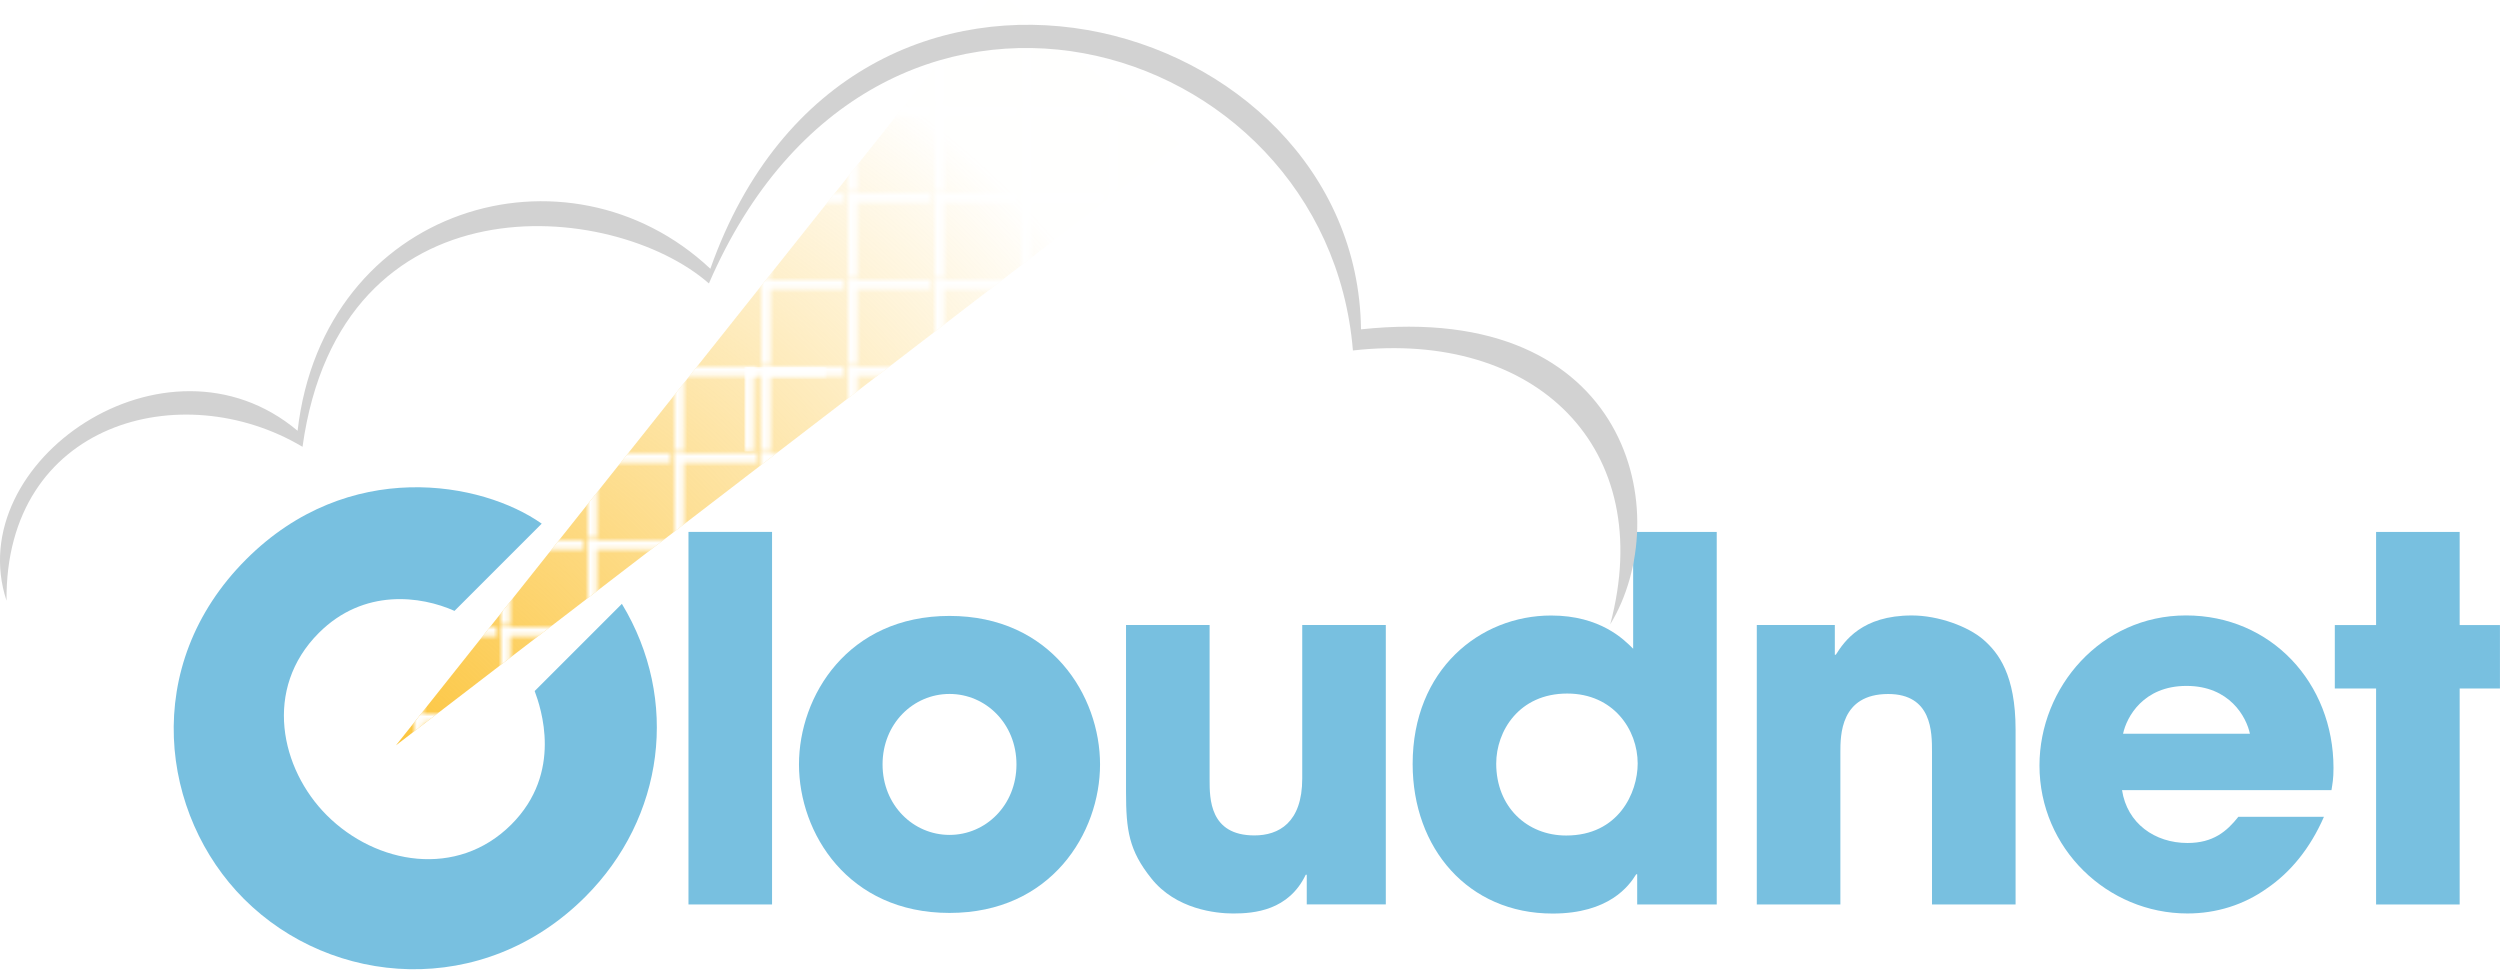 <?xml version="1.0" encoding="UTF-8"?>
<!-- Created with Inkscape (http://www.inkscape.org/) -->
<svg width="129.79mm" height="50.856mm" version="1.1" viewBox="0 0 129.79 50.856" xmlns="http://www.w3.org/2000/svg" xmlns:xlink="http://www.w3.org/1999/xlink">
 <defs>
  <pattern id="pattern26076" patternTransform="matrix(.265 0 0 .265 67.99 112.69)" xlink:href="#pattern19836"/>
  <radialGradient id="radialGradient24878" cx="53.668" cy="128.64" r="20.342" gradientTransform="matrix(2.164 0 0 2.047 -66.224 -131.05)" gradientUnits="userSpaceOnUse">
   <stop stop-color="#fcc640" offset="0"/>
   <stop stop-color="#fcc640" stop-opacity=".005" offset="1"/>
  </radialGradient>
  <pattern id="pattern20250" patternTransform="matrix(.265 0 0 .265 50.853 112.69)" xlink:href="#pattern19836"/>
  <pattern id="pattern19836" width="16.149" height="16.6" patternTransform="translate(271.21 409.2)" patternUnits="userSpaceOnUse">
   <path d="m0.879 16.6v-15.721h15.27" fill="none" stroke="#fff" stroke-width="1.758"/>
  </pattern>
 </defs>
 <g transform="translate(-29.344 -93.644)">
  <g fill="#78c0e0">
   <path d="m57.102 129.52c0.32 0.869 1.486 4.23-1.212 6.929-2.813 2.813-7.02 2.081-9.581-0.48-2.401-2.401-3.316-6.563-0.412-9.467 2.332-2.332 5.305-1.921 7.043-1.143l4.528-4.528c-3.11-2.195-10.039-3.453-15.344 1.852-5.534 5.534-4.436 13.309-0.114 17.631 4.573 4.573 12.417 5.191 17.722-0.114 4.093-4.093 4.916-10.222 1.898-15.207z" stroke-width=".808"/>
   <g stroke-width=".653">
    <path d="m65.087 140.6h4.339v-19.342h-4.339z"/>
    <path d="m70.824 133.33c0 3.555 2.535 7.71 7.815 7.71s7.815-4.156 7.815-7.71-2.535-7.71-7.815-7.71-7.815 4.156-7.815 7.71zm4.339 0c0-2.117 1.594-3.659 3.476-3.659 1.882 0 3.476 1.542 3.476 3.659s-1.594 3.659-3.476 3.659c-1.882 0-3.476-1.542-3.476-3.659z"/>
    <path d="m101.29 126.09h-4.339v7.972c0 2.3-1.228 2.954-2.483 2.954-2.326 0-2.326-1.908-2.326-2.901v-8.024h-4.339v8.678c0 1.986 0.157 3.032 1.307 4.47 1.281 1.621 3.372 1.83 4.26 1.83 1.098 0 2.875-0.157 3.764-2.013h0.052v1.542h4.104z"/>
    <path d="m118.47 121.26h-4.339v6.064c-0.47-0.47-1.699-1.725-4.26-1.725-3.685 0-7.188 2.797-7.188 7.71 0 4.365 2.875 7.763 7.266 7.763 2.927 0 3.973-1.438 4.339-2.039h0.052v1.568h4.13zm-11.448 12.023c0-1.673 1.176-3.633 3.685-3.633 2.405 0 3.659 1.882 3.659 3.633 0 1.516-0.993 3.738-3.712 3.738-2.039 0-3.633-1.49-3.633-3.738z"/>
    <path d="m120.55 140.6h4.339v-7.894c0-0.889 0-3.032 2.483-3.032 2.274 0 2.274 1.986 2.274 3.006v7.92h4.339v-9.07c0-2.849-0.889-3.999-1.673-4.679s-2.326-1.255-3.712-1.255c-2.588 0-3.502 1.333-3.947 2.039h-0.052v-1.542h-4.051z"/>
    <path d="m145.55 136.05c-0.601 0.758-1.307 1.359-2.64 1.359-1.699 0-3.136-1.019-3.398-2.744h10.873c0.052-0.34 0.105-0.575 0.105-1.15 0-4.417-3.241-7.92-7.658-7.92-4.417 0-7.606 3.738-7.606 7.789 0 4.313 3.529 7.684 7.684 7.684 1.49 0 2.927-0.444 4.13-1.307 1.228-0.836 2.248-2.091 2.954-3.712zm-5.985-4.313c0.183-0.863 1.046-2.483 3.293-2.483s3.11 1.621 3.293 2.483z"/>
    <path d="m157.04 121.26h-4.339v4.835h-2.143v3.293h2.143v11.213h4.339v-11.213h2.091v-3.293h-2.091z"/>
   </g>
  </g>
  <path d="m49.9 132.34 31.187-39.237 9.497 8.005z" fill="url(#radialGradient24878)"/>
  <path d="m49.9 132.34 31.187-39.237 9.497 8.005z" fill="url(#pattern20250)"/>
  <rect x="67.99" y="112.69" width="4.273" height="4.392" fill="url(#pattern26076)"/>
  <path d="m29.683 124.83c-0.08-9.273 9.103-11.72 15.367-7.989 1.966-14.16 16.127-12.841 21.098-8.482 8.639-19.97 32.079-13.061 33.434 3.48 9.499-1.067 15.803 5.044 13.359 14.219 3.438-5.655 1.09-16.816-12.939-15.316-0.19-16.542-26.456-23.855-33.779-3.145-7.398-6.947-20.082-3.275-21.429 8.411-6.827-5.737-17.489 1.614-15.111 8.821z" fill="#d2d2d2"/>
 </g>
</svg>
